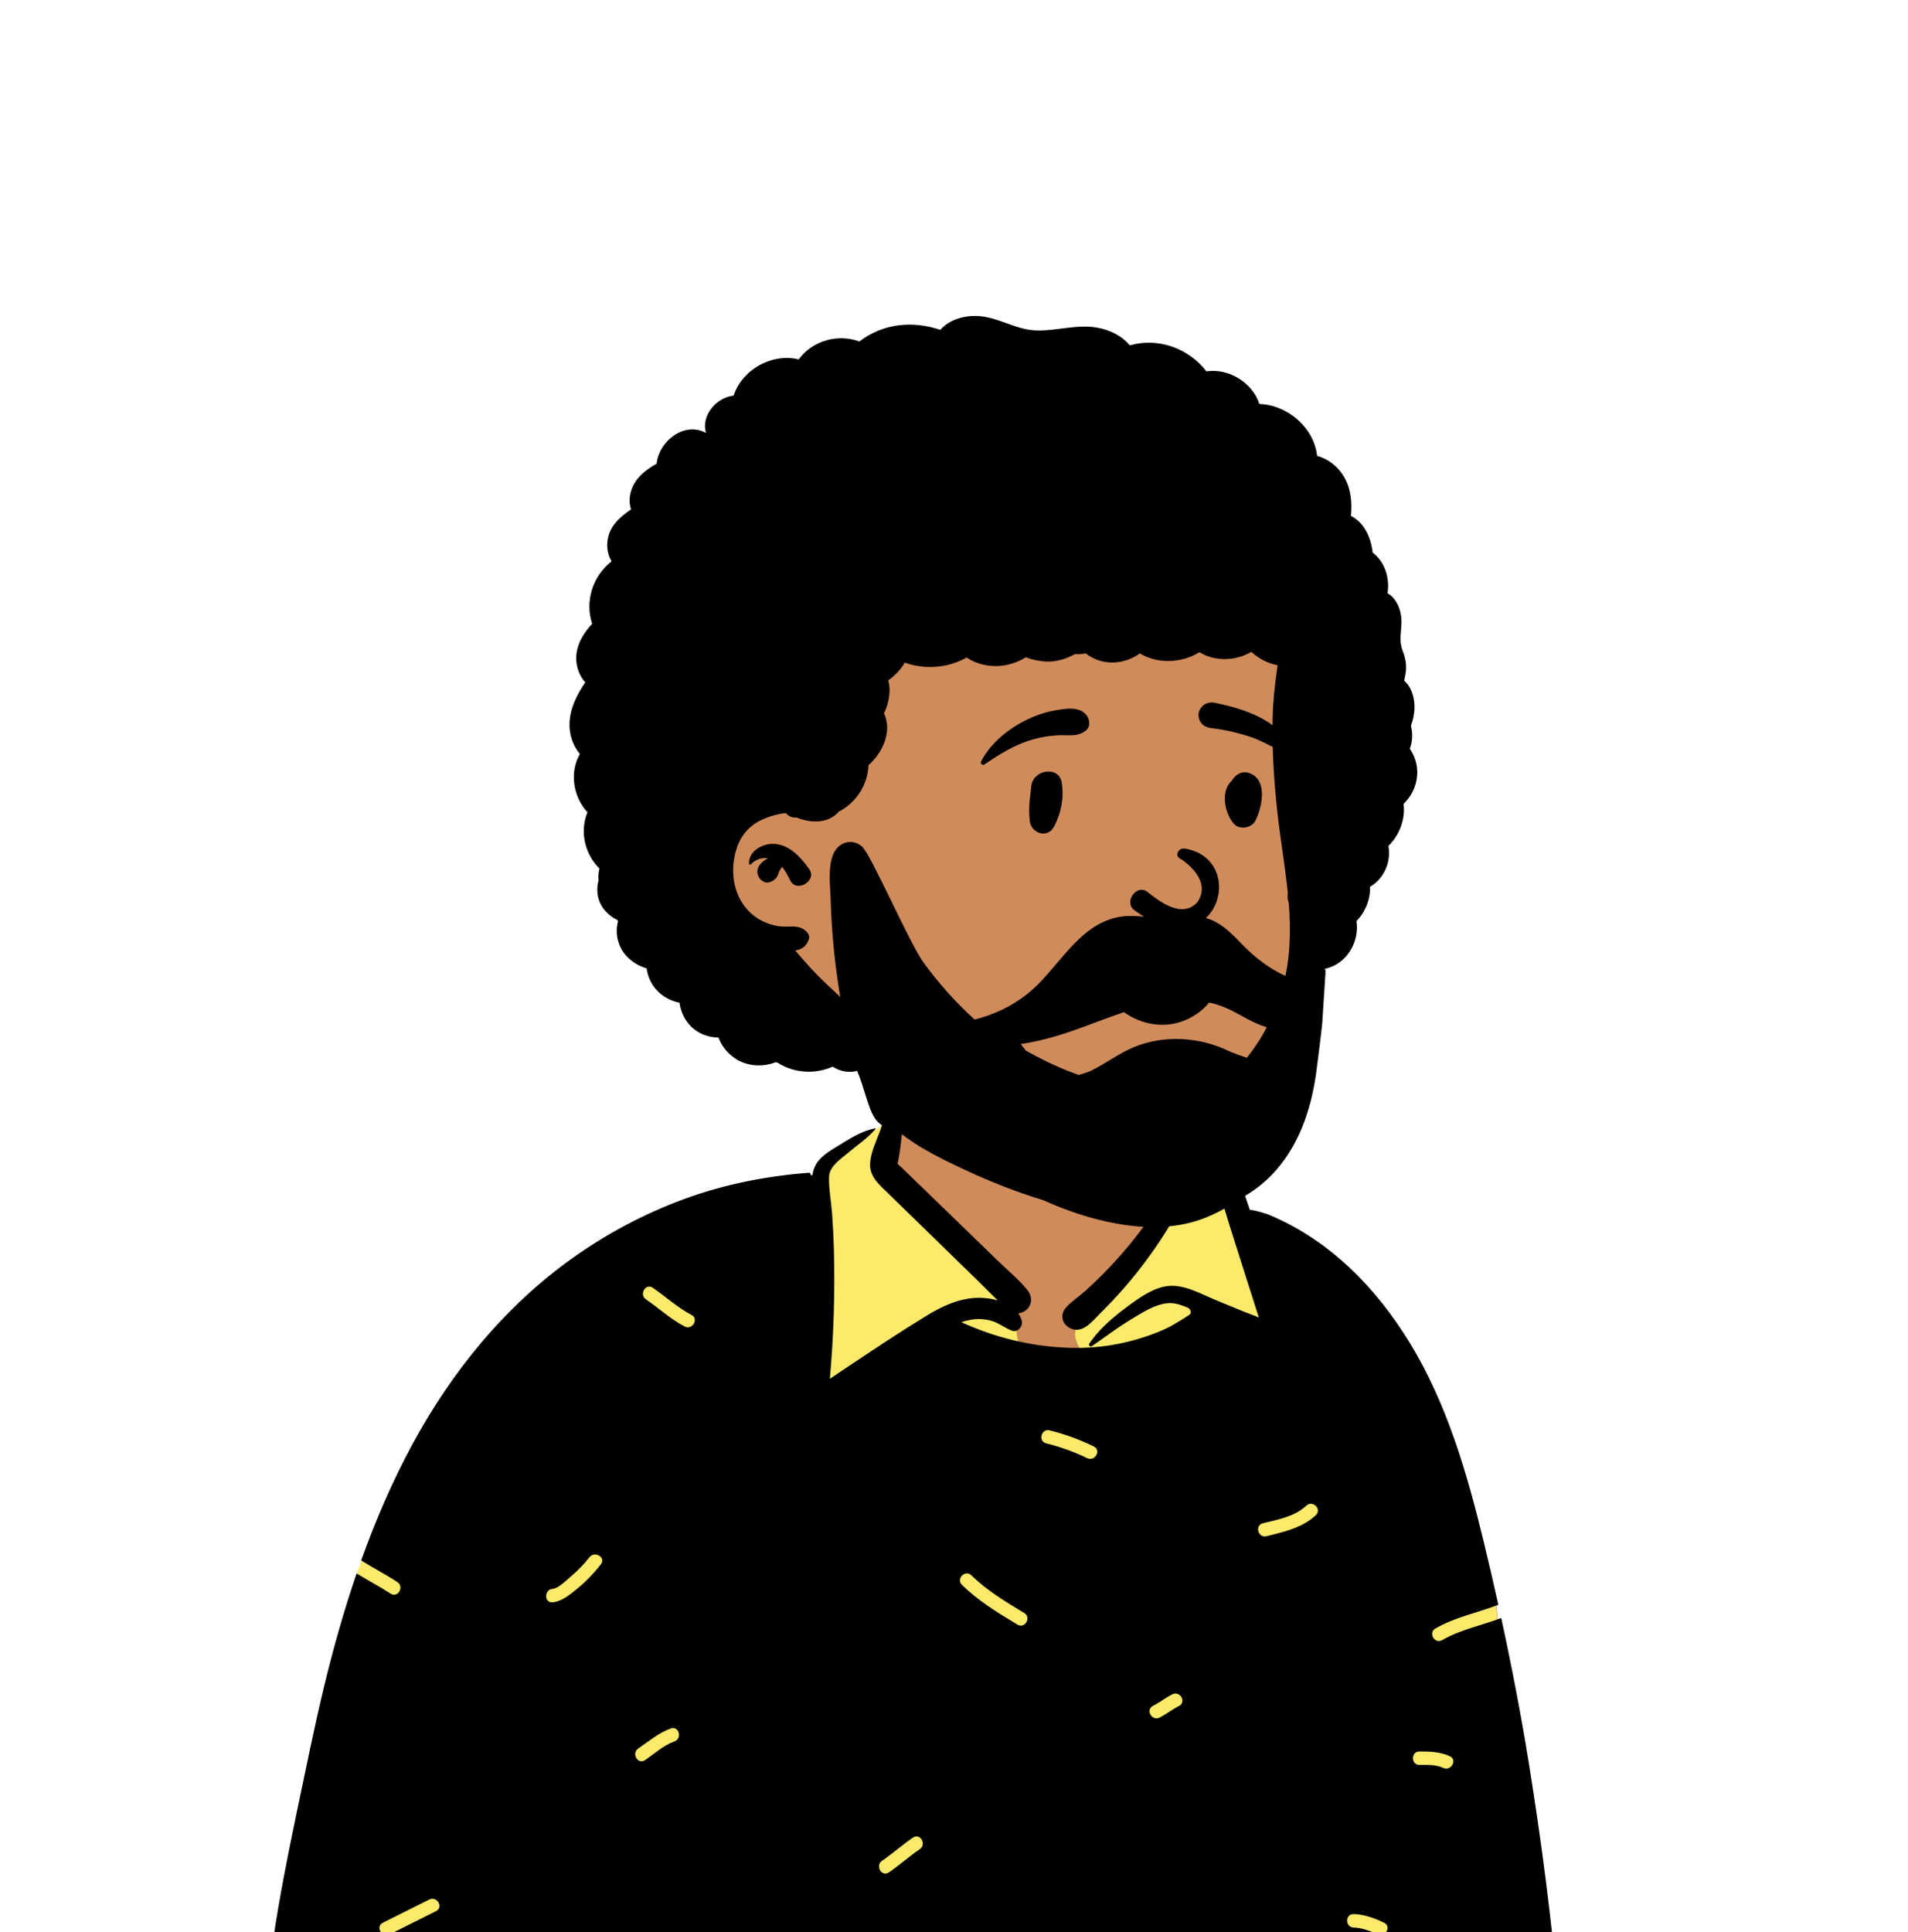 <svg width="240" height="243" viewBox="0 0 240 243" fill="none" xmlns="http://www.w3.org/2000/svg">
<path fill-rule="evenodd" clip-rule="evenodd" d="M51.502 284.886C64.438 285.249 76.658 285.648 89.57 284.886C110.231 283.608 170.864 285.912 184.192 284.886C185.198 284.809 188.657 285.912 188.729 284.886C189.315 277.741 189.695 205.452 187.954 200.478C186.213 195.503 177.622 171.593 166.674 160.443C163.621 157.431 158.976 156.264 156.41 152.783C154.197 148.987 154.369 146.76 152.184 144.763C151.236 143.896 149 143.545 147.338 142.342C145.668 140.681 147.25 137.024 146.564 134.711C145.15 128.936 139.943 125.231 134.252 124.358C126.342 122.464 117.991 124.255 114.202 130.47C112.791 132.784 113.542 135.597 111.807 139.304C111.931 142.106 108.661 142.783 106.707 143.893L102.826 147.817C90.868 154.548 76.801 158.183 66.323 167.225C57.416 176.266 48.555 186.714 44.603 198.945C43.785 202.278 43.518 205.723 43.179 209.128C42.211 219.08 39.515 228.739 37.195 238.433C34.55 250.647 32.085 263.612 35.65 275.942C36.677 278.551 49.162 284.764 51.502 284.886Z" fill="#D08B5B"/>
<path fill-rule="evenodd" clip-rule="evenodd" d="M111.754 139.278L112.764 139.386V147.168L125.975 160.916L128.389 163.677C126.95 168.81 128.399 171.377 132.737 171.377C139.243 171.377 134.213 169.486 135.436 166.926L135.488 166.821C136.375 165.069 139.41 161.351 144.594 155.67L150.54 145.727V143.911L150.741 143.994C151.303 144.228 151.787 144.466 152.116 144.767C154.301 146.764 154.129 148.992 156.342 152.788C158.908 156.269 163.553 157.436 166.606 160.448C177.553 171.597 186.145 195.508 187.886 200.482C189.627 205.456 189.247 277.746 188.661 284.891C188.589 285.917 185.13 284.814 184.124 284.891C170.796 285.917 110.163 283.613 89.502 284.891C76.59 285.653 64.37 285.253 51.434 284.891C49.094 284.769 36.609 278.556 35.581 275.946C32.017 263.617 34.482 250.652 37.127 238.438L37.357 237.485C39.584 228.269 42.088 219.075 43.062 209.622L43.111 209.133C43.45 205.727 43.717 202.283 44.535 198.95C48.487 186.719 57.347 176.27 66.255 167.23C76.628 158.278 90.519 154.626 102.398 148.023L102.757 147.822L106.639 143.898L106.758 143.832C108.723 142.76 111.86 142.055 111.739 139.309L111.754 139.278Z" fill="#FDEA6B"/>
<path fill-rule="evenodd" clip-rule="evenodd" d="M113.516 131.465C113.62 131.127 114.066 131.222 114.1 131.544C114.435 134.731 114.013 138.062 113.607 141.228C113.413 142.756 113.301 144.345 113.005 145.852C112.967 146.013 112.931 146.175 112.897 146.336C112.994 146.509 113.282 146.704 113.419 146.837L114.015 147.417L115.211 148.574C117.55 150.84 119.888 153.108 122.227 155.373L125.66 158.702C126.837 159.843 128.174 160.936 129.207 162.208C129.767 162.899 129.894 163.747 129.342 164.487C129.07 164.852 128.58 165.119 128.083 165.174C128.277 165.444 128.427 165.751 128.523 166.091C128.717 166.784 128.016 167.636 127.27 167.346C126.423 167.021 125.723 166.437 124.861 166.158C123.991 165.875 123.045 165.82 122.142 165.972C121.728 166.042 121.323 166.146 120.927 166.277C125.155 168.224 129.729 169.342 134.394 169.502C135.344 169.534 136.293 169.521 137.237 169.458C138.826 169.354 140.404 169.113 141.955 168.724C143.174 168.418 144.381 168.033 145.551 167.568C146.126 167.34 146.694 167.089 147.243 166.803L147.291 166.775C147.416 166.697 149.711 165.395 149.751 165.199C149.791 165.003 149.791 164.935 149.716 164.765C149.642 164.594 149.434 164.477 149.434 164.477C148.725 164.174 147.99 163.892 147.216 163.886C145.432 163.876 143.487 165.195 142.012 166.093C140.392 167.08 138.902 168.234 137.343 169.304C137.307 169.329 137.267 169.339 137.229 169.339C137.064 169.339 136.912 169.136 137.018 168.978C138.135 167.332 139.643 165.961 141.221 164.765L141.857 164.288C143.302 163.21 144.992 162.016 146.749 161.756C148.901 161.439 151.15 162.781 153.07 163.567L156.471 164.96C157.077 165.207 157.737 165.419 158.347 165.7L156.922 161.238C156.21 159.007 155.499 156.776 154.796 154.543L154.66 154.105C153.959 151.839 153.316 149.481 152.149 147.41C151.87 146.913 151.551 146.446 151.236 145.974C150.908 145.486 150.786 144.948 150.374 144.512C149.559 143.647 148.39 143.14 147.275 142.809C147.002 142.728 147.083 142.369 147.338 142.342C148.483 142.221 149.575 142.488 150.609 142.971L151.039 143.176C152.017 143.639 152.971 144.07 153.697 144.901C155.353 146.799 156.214 149.188 157.004 151.547L157.215 152.18C157.511 152.083 159.52 152.696 159.771 152.841C167.303 156.026 173.104 161.957 177.347 168.906C181.995 176.521 184.525 185.222 186.615 193.833C187.26 196.49 187.876 199.156 188.469 201.827C185.829 202.843 183.024 203.375 180.553 204.806C179.612 205.351 180.462 206.813 181.406 206.266C183.72 204.926 186.356 204.43 188.834 203.489C190.177 209.674 191.371 215.892 192.372 222.137C195.446 241.302 197.387 260.78 197.265 280.207C197.263 280.637 197.136 281.116 196.901 281.528C197.039 281.461 197.147 281.38 197.208 281.283C197.987 280.059 199.942 281.194 199.158 282.425L199.043 282.603C198.455 283.51 197.906 284.203 196.872 284.715C195.83 285.231 194.702 285.318 193.553 285.347C189.647 285.45 185.738 285.517 181.827 285.566C181.291 281.381 181.073 277.157 180.334 272.997C180.144 271.928 178.515 272.381 178.705 273.447C179.418 277.464 179.646 281.542 180.144 285.586C171.784 285.676 163.42 285.677 155.066 285.7C143.746 285.734 132.426 285.71 121.106 285.704L116.254 285.702C103.177 285.702 90.099 285.66 77.022 285.573L73.912 285.551C72.675 278.255 71.833 270.897 71.817 263.483C71.815 262.395 70.125 262.393 70.127 263.483C70.143 270.889 70.975 278.248 72.201 285.542C69.105 285.528 66.01 285.54 62.913 285.65L61.337 285.706C58.184 285.814 55.024 285.88 51.877 285.629C48.382 285.348 44.848 284.705 41.715 283.059C40.304 282.316 39.062 281.366 38 280.25C39.079 279.621 40.174 279.019 41.219 278.334C42.126 277.741 41.28 276.277 40.366 276.875C39.24 277.612 38.055 278.255 36.895 278.937C36.055 277.815 35.366 276.571 34.842 275.228C34.016 273.108 33.697 270.828 33.42 268.583C33.093 265.939 32.958 263.274 32.958 260.611C32.958 255.01 33.547 249.426 34.369 243.893C35.155 238.592 36.194 233.334 37.293 228.093L37.443 227.378C38.527 222.225 39.56 217.058 40.802 211.941C41.951 207.21 43.278 202.5 44.86 197.882C46.268 198.753 47.742 199.515 49.128 200.422C50.041 201.02 50.889 199.557 49.981 198.963C48.502 197.994 46.925 197.19 45.432 196.244C47.201 191.299 49.278 186.469 51.767 181.843C56.753 172.579 63.471 164.292 72.076 158.176C76.384 155.115 81.11 152.611 86.073 150.789C91.133 148.929 96.376 147.91 101.738 147.492C101.891 147.48 101.977 147.622 101.971 147.753L101.969 147.777L102.18 147.811C102.258 147.281 102.419 146.767 102.725 146.296C103.422 145.222 104.744 144.533 105.801 143.874L106.051 143.718C107.308 142.939 108.634 142.171 110.096 141.898C110.147 141.889 110.178 141.942 110.144 141.982C109.18 143.088 107.948 143.933 106.818 144.868L106.559 145.084C105.622 145.855 104.317 146.73 104.282 148.018C104.242 149.536 104.552 151.115 104.664 152.628C104.776 154.137 104.854 155.644 104.894 157.157C105.04 162.578 104.865 168.002 104.385 173.402L106.506 171.981C109.807 169.771 113.119 167.566 116.499 165.497C118.545 164.244 120.843 163.172 123.294 163.221C123.98 163.233 124.756 163.333 125.5 163.544C124.699 162.785 123.932 161.978 123.148 161.215C121.857 159.957 120.566 158.7 119.276 157.445L115.554 153.818L111.83 150.191C110.677 149.064 109.325 148.027 109.447 146.252C109.547 144.835 110.267 143.426 110.759 142.06C110.829 141.864 110.892 141.669 110.951 141.477C111.945 138.176 112.508 134.754 113.516 131.465ZM161.62 273.111C160.85 272.341 159.655 273.536 160.425 274.307L160.832 274.712C161.513 275.391 162.187 276.091 162.658 276.93L162.727 277.057C163.234 278.02 164.693 277.167 164.186 276.204C163.559 275.014 162.561 274.053 161.62 273.111ZM128.634 272.894C126.183 272.426 123.821 272.426 121.37 272.894C120.303 273.098 120.755 274.728 121.82 274.524C123.963 274.115 126.041 274.115 128.185 274.524C129.248 274.727 129.703 273.098 128.634 272.894ZM95.535 255.85C94.48 255.583 94.03 257.213 95.085 257.481L95.605 257.611C97.372 258.048 99.054 258.373 100.889 257.968C101.937 257.736 101.513 256.145 100.481 256.329L100.44 256.337C98.742 256.713 97.177 256.267 95.535 255.85ZM154.319 244.868C153.538 244.109 152.342 245.303 153.124 246.063C154.099 247.012 155.249 247.733 156.642 247.772C157.713 247.802 157.729 246.161 156.69 246.084L156.642 246.081C155.708 246.055 154.964 245.496 154.319 244.868ZM54.849 240.352C55.822 239.866 54.967 238.407 53.996 238.893L48.155 241.814C47.182 242.301 48.037 243.76 49.008 243.274L54.849 240.352ZM170.271 240.725C169.183 240.694 169.184 242.385 170.271 242.416C171.293 242.444 172.341 242.832 173.252 243.274C174.226 243.747 175.084 242.29 174.105 241.814C172.914 241.236 171.607 240.762 170.271 240.725ZM115.694 232.561C116.588 231.953 115.744 230.487 114.841 231.101C113.609 231.939 112.492 232.928 111.28 233.791L110.947 234.023C110.052 234.631 110.897 236.097 111.8 235.483C113.144 234.569 114.35 233.475 115.694 232.561ZM178.546 220.273C177.458 220.272 177.457 221.963 178.546 221.964L178.752 221.963C179.65 221.958 180.596 221.933 181.431 222.292L181.527 222.335C182.505 222.796 183.364 221.339 182.38 220.875C181.156 220.299 179.876 220.273 178.546 220.273ZM84.684 219.065L84.826 219.012C85.842 218.647 85.404 217.012 84.376 217.381C82.828 217.938 81.624 218.989 80.281 219.901C79.386 220.509 80.231 221.975 81.134 221.361C82.291 220.575 83.368 219.58 84.684 219.065ZM148.079 214.666L148.307 214.544C149.274 214.046 148.42 212.587 147.454 213.084C146.687 213.479 146 214.004 145.248 214.423L145.02 214.545C144.052 215.043 144.906 216.502 145.873 216.005C146.64 215.61 147.326 215.085 148.079 214.666ZM122.367 198.289L122.193 198.121C121.415 197.359 120.219 198.554 120.997 199.317C122.942 201.221 125.242 202.667 127.561 204.064L127.983 204.318C128.918 204.879 129.769 203.418 128.836 202.858L128.217 202.486C126.155 201.242 124.117 199.957 122.367 198.289ZM75.596 196.711C76.251 195.859 74.826 195.026 74.16 195.828L74.136 195.857C73.454 196.743 72.645 197.545 71.799 198.277L71.64 198.414C71.136 198.842 70.219 199.761 69.512 199.821C68.436 199.913 68.426 201.604 69.512 201.512C70.606 201.419 71.549 200.648 72.376 199.987C73.579 199.026 74.656 197.93 75.596 196.711ZM165.514 190.551C166.299 189.813 165.139 188.638 164.347 189.331L164.319 189.356C162.851 190.735 160.74 191.105 158.851 191.573C157.796 191.835 158.243 193.465 159.3 193.203L160.161 192.991C162.092 192.509 164.029 191.947 165.514 190.551ZM132.042 179.886C130.987 179.618 130.537 181.248 131.592 181.517C133.385 181.972 135.083 182.561 136.745 183.379C137.717 183.858 138.575 182.4 137.598 181.919C135.81 181.039 133.972 180.377 132.042 179.886ZM149.307 144.244C149.282 144.168 149.362 144.081 149.44 144.108C151.337 144.816 150.329 147.301 149.739 148.788L149.632 149.06C148.709 151.444 147.419 153.765 146.011 155.9C144.539 158.134 142.904 160.272 141.133 162.28C140.365 163.152 139.569 163.999 138.745 164.82L138.435 165.127C137.603 165.945 136.53 167.382 135.239 167.224C133.849 167.057 133.073 165.571 134.087 164.442C134.804 163.644 135.797 163.007 136.597 162.28C137.392 161.562 138.161 160.82 138.911 160.057C140.445 158.491 141.898 156.836 143.227 155.092C144.512 153.406 145.742 151.673 146.86 149.872L147.083 149.511C147.934 148.109 149.899 146.049 149.307 144.244ZM82.107 161.954C81.207 161.339 80.361 162.803 81.254 163.414C82.897 164.538 84.343 165.899 86.122 166.823C87.074 167.318 87.921 165.9 87.009 165.381L86.975 165.363C85.198 164.439 83.75 163.077 82.107 161.954Z" fill="black"/>
<path fill-rule="evenodd" clip-rule="evenodd" d="M119.785 55.516C151.739 53.94 166.159 76.495 167.092 86.569C167.739 93.562 163.618 101.623 163.618 107.872C163.618 111.061 167.513 117.909 165.7 122.558C161.663 132.906 153.116 144.389 142.225 144.389C131.334 144.389 117.16 147.409 105.126 130.135C103.997 128.514 89.715 119.302 88.327 110.549C84.871 88.745 96.984 56.64 119.785 55.516Z" fill="#D08B5B"/>
<path fill-rule="evenodd" clip-rule="evenodd" d="M118.279 41.479C119.422 40.169 121.351 39.644 123.065 39.746C125.554 39.894 127.72 41.435 130.197 41.549C132.794 41.669 135.301 40.767 137.904 41.185C139.5 41.443 141.081 42.185 142.104 43.436C145.646 42.419 149.491 43.766 151.747 46.706C154.53 46.272 157.557 48.12 158.409 50.808C161.944 50.922 165.282 53.769 165.676 57.337C167.089 57.711 168.315 58.687 169.068 59.978C169.943 61.475 170.088 63.191 169.93 64.878C171.594 65.729 172.439 67.56 172.66 69.496C174.18 70.633 174.84 72.676 174.53 74.606C175.694 75.263 176.295 76.793 176.289 78.159C176.282 79.433 175.945 80.562 176.42 81.792C176.842 82.887 176.994 83.8 176.761 84.948L176.738 85.059C176.697 85.246 176.662 85.426 176.631 85.603C176.946 85.88 177.212 86.227 177.412 86.63C178.141 88.106 178.032 89.788 177.476 91.284C177.72 92.237 177.689 93.243 177.329 94.159C178.003 95.133 178.357 96.326 178.253 97.565C178.136 98.951 177.505 100.193 176.547 101.111C176.802 103.005 176.034 105.052 174.645 106.385C174.842 107.519 174.672 108.708 174.053 109.783C173.612 110.549 173.018 111.12 172.333 111.517C172.356 112.15 172.271 112.797 172.061 113.445C171.769 114.345 171.275 115.173 170.626 115.841C171.013 118.326 169.529 121.083 166.917 121.78C166.697 121.839 166.488 121.866 166.287 121.87C166.028 124.26 165.461 126.617 164.584 128.856C162.353 134.556 158.297 139.539 153.008 142.648C150.391 144.185 147.452 145.237 144.452 145.677C142.294 145.994 140.217 145.916 138.05 145.7C135.33 145.427 132.598 145.019 129.954 144.318L129.529 144.204C128.433 143.91 127.277 143.571 126.328 142.978C125.266 142.314 124.713 141.291 124.469 140.087C124.332 139.416 124.756 138.695 125.488 138.681L125.535 138.681C125.696 138.684 125.854 138.678 126.015 138.668L126.136 138.66H126.143C126.151 138.658 126.155 138.658 126.164 138.658C126.235 138.647 126.305 138.626 126.374 138.616C127.18 138.48 127.884 138.614 128.641 138.867L128.736 138.899C130.009 139.338 131.272 139.746 132.587 140.049C133.947 140.359 135.324 140.606 136.705 140.801L136.842 140.818L136.884 140.824L136.905 140.826C136.909 140.826 136.913 140.826 136.918 140.828L137.325 140.879C137.645 140.917 137.965 140.951 138.286 140.985C138.876 141.044 139.466 141.09 140.057 141.124C150.246 141.699 158.803 133.657 161.386 124.015C162.322 120.526 162.383 117.045 162.107 113.562C162.018 113.308 161.965 113.027 161.967 112.719C161.967 112.558 161.976 112.4 161.986 112.239C161.643 108.87 161.046 105.499 160.673 102.117C160.237 98.167 159.994 94.194 160.083 90.219C160.127 88.255 160.336 86.311 160.61 84.366L160.709 83.668C159.47 83.425 158.319 82.837 157.402 81.984C155.412 83.136 152.837 83.238 150.873 82.022C148.672 83.406 145.597 83.531 143.381 82.178C142.041 83.137 140.353 83.551 138.696 83.187C137.951 83.023 137.21 82.669 136.575 82.179C136.122 82.259 135.663 82.29 135.207 82.266L135.113 82.319C134.061 82.875 132.895 83.241 131.696 83.2C130.808 83.17 129.893 82.994 129.046 82.662C128.142 83.209 127.152 83.583 126.093 83.717C124.546 83.913 122.876 83.57 121.59 82.69C119.239 84.032 116.348 84.239 113.81 83.337C113.29 84.219 112.571 84.98 111.729 85.567C111.88 86.108 111.928 86.686 111.876 87.241C111.791 88.155 111.562 88.974 111.189 89.71C111.583 90.532 111.701 91.541 111.481 92.554C111.166 93.998 110.328 95.254 109.243 96.233C109.147 98.538 107.886 100.699 105.834 101.9C105.73 101.961 105.627 102.01 105.524 102.055C105.433 102.179 105.325 102.288 105.201 102.38C103.896 103.589 101.831 103.493 100.195 102.81C100.163 102.812 100.132 102.814 100.1 102.815C99.516 102.83 99.118 102.601 98.881 102.265C98.643 102.278 98.407 102.303 98.169 102.348C97.3 102.511 96.347 102.823 95.561 103.229C93.52 104.282 92.576 106.142 92.293 108.378C91.985 110.817 92.685 113.302 94.568 114.953C95.483 115.756 96.653 116.259 97.842 116.47C99.155 116.705 100.559 116.128 101.529 117.259C101.723 117.483 101.856 117.795 101.75 118.098C101.422 119.04 100.88 119.402 100.032 119.533C101.257 120.989 102.514 122.397 103.905 123.705C105.41 125.123 106.966 126.497 108.324 128.061C109.76 129.716 111.056 131.47 111.956 133.478C112.471 134.632 112.884 135.822 113.329 137.003L113.408 137.209C113.905 138.464 114.565 139.674 113.801 140.985C113.497 141.5 112.81 141.999 112.178 141.917C110.396 141.689 109.8 140.482 109.251 138.909C108.838 137.722 108.522 136.5 108.077 135.323C107.994 135.105 107.903 134.889 107.808 134.675C106.781 134.962 105.652 134.734 104.735 134.147C103.756 134.582 102.671 134.799 101.623 134.78C100.219 134.756 98.937 134.365 97.835 133.66C97.748 133.637 97.659 133.614 97.572 133.589C95.895 134.233 93.932 134.118 92.413 133.075C91.43 132.399 90.758 131.497 90.376 130.493C89.106 130.469 87.85 130.017 86.94 129.114C86.104 128.285 85.615 127.214 85.47 126.103C84.377 125.886 83.352 125.356 82.548 124.463C81.877 123.718 81.469 122.768 81.331 121.783C79.999 121.402 78.799 120.53 78.143 119.315C77.532 118.183 77.444 116.956 77.743 115.84L77.665 115.728C76.294 115.009 75.247 113.831 75.14 112.148C75.109 111.669 75.161 111.189 75.29 110.736C75.244 110.229 75.273 109.722 75.406 109.232C73.561 107.433 72.893 104.544 73.894 102.156C72.092 100.211 71.615 97.136 72.937 94.828C72.031 93.729 71.565 92.328 71.643 90.831C71.74 88.963 72.594 87.331 73.616 85.82C72.857 84.979 72.453 83.806 72.482 82.673C72.524 81.031 73.395 79.617 74.485 78.446C73.534 75.555 74.597 72.418 76.93 70.588C76.458 69.808 76.283 68.843 76.437 67.864C76.707 66.154 77.987 64.99 79.368 64.068C79.079 63.126 79.154 62.109 79.614 61.135C80.228 59.835 81.385 59.011 82.593 58.313C82.905 55.43 86.118 52.968 88.812 54.456C88.144 52.311 90.069 49.994 92.283 49.749C93.366 46.456 97.104 44.381 100.464 45.199C102.183 42.844 105.381 41.938 108.096 42.948C111.082 40.655 114.786 40.314 118.279 41.479ZM97.013 106.133C99.111 106.019 100.684 107.735 101.789 109.306C102.826 110.779 100.165 112.334 99.389 110.711C99.111 110.132 98.795 109.519 98.371 109.012C98.3 109.112 98.237 109.215 98.174 109.321L98.112 109.428C98.065 109.506 98.017 109.587 97.977 109.669C97.981 109.684 97.918 109.878 97.916 109.887C97.743 110.413 97.365 110.751 96.851 110.933C96.187 111.165 95.559 110.665 95.346 110.077C95.006 109.139 95.795 108.321 96.615 107.949C95.809 107.818 95.017 108.092 94.435 108.714C94.355 108.8 94.22 108.731 94.216 108.623C94.148 107.15 95.685 106.205 97.013 106.133Z" fill="black"/>
<path fill-rule="evenodd" clip-rule="evenodd" d="M143.152 128.274C141.732 127.695 140.465 126.728 139.538 125.493C139.216 125.063 139.133 124.61 139.2 124.195C139.276 123.729 139.552 123.306 139.928 123.023C140.305 122.739 140.777 122.598 141.233 122.67C141.63 122.732 142.024 122.949 142.337 123.399L142.402 123.489C142.953 124.235 143.67 124.846 144.488 125.241C145.276 125.621 146.158 125.798 147.07 125.695C148.808 125.499 150.005 124.559 151.278 123.282C151.436 123.121 151.594 122.955 151.752 122.786C151.852 122.633 151.991 122.534 152.146 122.483C152.317 122.425 152.511 122.429 152.689 122.491C152.86 122.55 153.013 122.664 153.116 122.815C153.213 122.958 153.269 123.135 153.251 123.339C153.134 124.661 152.443 125.842 151.461 126.769C150.37 127.799 148.924 128.511 147.563 128.761C146.064 129.036 144.536 128.839 143.152 128.274ZM148.271 107.866C149.866 108.836 152.297 111.098 150.581 113.503C148.56 115.624 145.652 113.193 144.219 112.093C142.89 111.241 141.396 113.433 142.629 114.428C152.987 122.099 157.19 108.12 149.078 106.726C148.184 106.572 147.853 107.566 148.271 107.866ZM129.711 98.943C129.887 96.754 133.219 96.257 133.551 98.423C133.847 100.363 133.498 102.145 132.624 103.892C131.79 105.561 129.692 104.783 129.533 103.263C129.32 101.226 129.601 100.304 129.711 98.943ZM155.076 97.974C155.541 97.365 156.212 96.95 157.015 97.184C159.526 97.918 158.786 101.485 157.904 103.22C157.425 104.163 155.876 104.402 155.176 103.572C154.036 102.219 153.489 99.516 154.94 98.183C154.979 98.114 155.023 98.044 155.076 97.974ZM132.589 89.365L132.986 89.296C134.213 89.084 135.738 88.88 136.606 89.867C137.067 90.39 137.225 91.362 136.606 91.863C135.518 92.745 134.314 92.403 133.01 92.478C131.935 92.539 130.902 92.717 129.867 93.013C127.595 93.663 125.744 94.849 123.804 96.15C123.55 96.321 123.29 95.996 123.411 95.757C124.531 93.563 126.701 91.76 128.875 90.662C130.036 90.075 131.305 89.588 132.589 89.365ZM152.787 88.382L153.091 88.445C156.395 89.135 160.687 90.515 162.251 93.761C162.311 94.221 162.248 94.319 162.197 94.383L162.18 94.405C162.137 94.46 162.104 94.535 161.905 94.598C161.85 94.584 161.794 94.57 161.737 94.556C161.02 94.368 160.453 94.109 159.904 93.84L159.308 93.546C158.617 93.208 157.92 92.881 157.181 92.64C155.605 92.126 153.983 91.763 152.337 91.57C151.98 91.528 151.636 91.407 151.365 91.201C151.108 91.005 150.911 90.733 150.821 90.372C150.705 89.906 150.739 89.552 150.989 89.131C151.177 88.815 151.447 88.595 151.756 88.469C152.071 88.341 152.43 88.311 152.787 88.382Z" fill="black"/>
<path fill-rule="evenodd" clip-rule="evenodd" d="M157 133.092C156.262 132.851 155.538 132.57 154.81 132.299C151.09 130.43 146.596 130.091 142.695 131.665C140.78 132.438 138.994 133.826 137.073 134.736C136.617 134.907 136.156 135.061 135.691 135.191C135.406 135.092 135.121 134.986 134.838 134.88C132.8 134.112 130.883 133.164 129.021 132.121C128.823 131.842 128.617 131.57 128.395 131.309C129.742 131.117 131.061 130.8 132.254 130.472C135.917 129.468 139.369 127.832 143.02 126.784C146.419 125.805 150.108 125.27 153.522 126.486C155.143 127.063 156.569 128.073 158.145 128.753C158.96 129.104 159.938 129.449 160.891 129.499C160.276 130.972 159.499 132.348 158.436 133.494C157.95 133.39 157.469 133.245 157 133.092ZM164.927 121.554C164.6 121.825 163.254 122.7 162.818 123.222C162.705 123.179 162.593 123.135 162.481 123.09C162.289 122.854 162.006 122.751 161.718 122.757C159.705 121.82 157.912 120.496 156.313 118.837C155.176 117.66 154.012 116.427 152.493 115.745C150.704 114.937 148.944 115.309 147.064 115.432C145.063 115.565 143.088 114.997 141.089 115.269C139.627 115.47 138.258 116.089 137.075 116.962C134.66 118.744 132.995 121.246 130.955 123.404C128.639 125.851 125.791 127.415 122.624 128.214C122.586 128.189 122.546 128.164 122.506 128.14C120.171 126.027 118.063 123.641 116.198 121.098C114.376 118.615 109.574 107.437 108.414 106.456C107.933 106.048 107.405 105.873 106.9 105.887C105.985 105.908 105.14 106.545 104.762 107.546C104.119 109.25 104.44 111.452 104.491 113.234C104.555 115.415 104.698 117.594 104.926 119.765C105.152 121.91 105.452 124.049 105.826 126.173C106.014 127.246 106.224 128.318 106.454 129.385C106.526 129.721 106.617 130.021 106.726 130.3C106.838 130.827 106.959 131.351 107.088 131.871C107.929 135.276 109.255 138.685 111.788 141.198C114.425 143.816 118.008 145.556 121.336 147.111C124.505 148.593 127.826 149.909 131.233 150.941C134.193 152.283 137.362 153.344 140.544 153.902C144.047 154.517 147.729 154.555 151.112 153.338C152.774 152.739 154.346 151.905 155.772 150.865C157.794 149.814 159.613 148.371 161.102 146.46C163.77 143.036 165.043 138.881 165.601 134.596C165.743 133.499 166.279 129.296 166.322 128.642C166.458 126.528 166.594 124.415 166.73 122.302C166.794 121.304 165.571 121.02 164.927 121.554Z" fill="black"/>
</svg>
